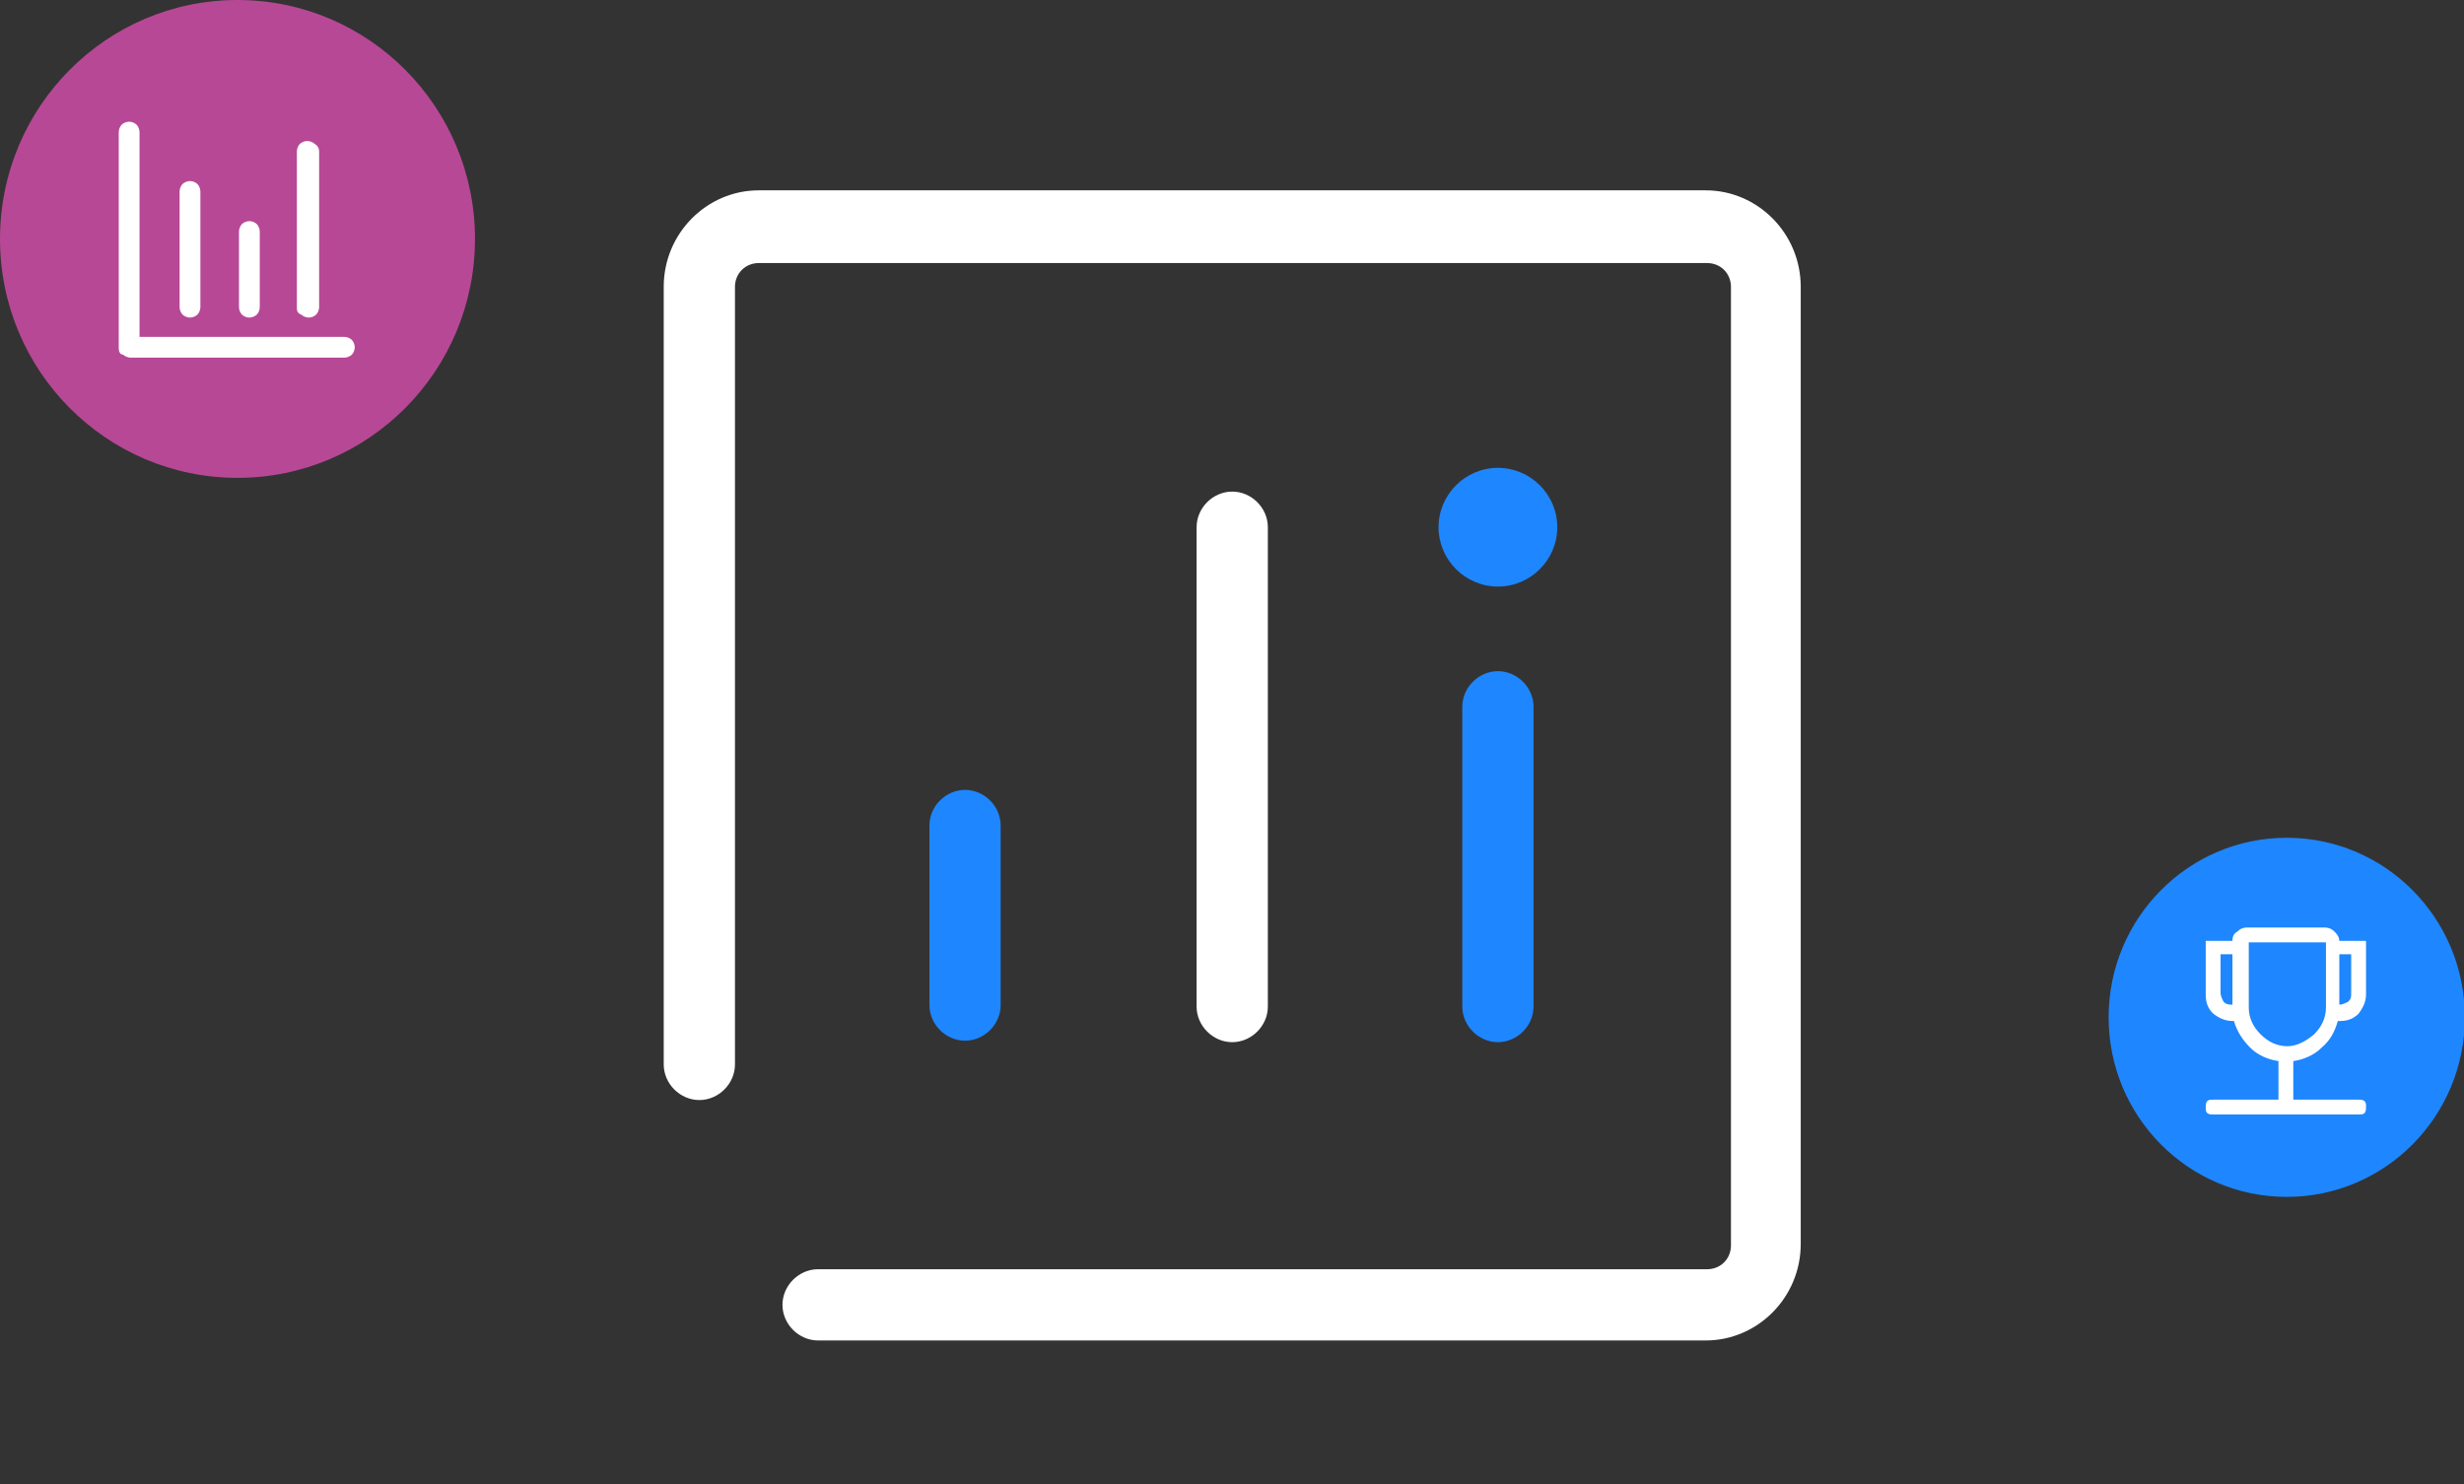 <?xml version="1.0" encoding="utf-8"?>
<!-- Generator: Adobe Illustrator 22.0.0, SVG Export Plug-In . SVG Version: 6.00 Build 0)  -->
<svg version="1.1" id="Layer_1" xmlns="http://www.w3.org/2000/svg" xmlns:xlink="http://www.w3.org/1999/xlink" x="0px" y="0px"
	 viewBox="0 0 166 100" style="enable-background:new 0 0 166 100;" xml:space="preserve">
<rect x="0" y="0" width="166" height="100" fill="#333333" stroke="none"/>
<style type="text/css">
	.st0{fill:#1E86FF;}
	.st1{fill:#B74896;}
	.st2{fill:#FFFFFF;}
	.st3{fill:none;}
	@keyframes TomoPlus1 {
		0% {
			transform: translateY(0px);
		}
		50% {
			transform: translateY(-15px);
		}
		100% {
			transform: translateY(0px);
		}
	}
	.plus1 {
		animation-name: TomoPlus1;
		animation-iteration-count: infinite;
		animation-duration: 3s;
	}
	@keyframes TomoPlus2 {
		0% {
			transform: translateY(0px);
		}
		50% {
			transform: translateY(15px);
		}
		100% {
			transform: translateY(0px);
		}
	}
	.plus2 {
		animation-name: TomoPlus2;
		animation-iteration-count: infinite;
		animation-duration: 3s;
	}
</style>
<title>Reward tracking</title>
<desc>Created with Sketch.</desc>
<g id="Page-1">
	<g id="ld-game-1-copy" transform="translate(-318, -1501)">
		<g id="Group-15" transform="translate(318, 1501)">
			<g class="plus1">
				<g id="Group-9-Copy" transform="translate(142.058, 56.452)">
					<ellipse id="Oval" class="st0" cx="12" cy="12.1" rx="12" ry="12.1"/>
				</g>
				<path id="trophy---anticon" class="st2" d="M157.5,68.8c-0.2,0.7-0.5,1.3-1.1,1.8c-0.5,0.5-1.2,0.8-1.9,0.9v2.6h4.4
					c0.1,0,0.3,0,0.4,0.1c0.1,0.1,0.1,0.2,0.1,0.4c0,0.1,0,0.3-0.1,0.4c-0.1,0.1-0.2,0.1-0.4,0.1h-9.8c-0.1,0-0.3,0-0.4-0.1
					c-0.1-0.1-0.1-0.2-0.1-0.4c0-0.1,0-0.3,0.1-0.4c0.1-0.1,0.2-0.1,0.4-0.1h4.4v-2.6c-0.7-0.1-1.4-0.4-1.9-0.9
					c-0.5-0.5-0.9-1.1-1.1-1.8h-0.1c-0.5,0-0.9-0.2-1.3-0.5c-0.4-0.4-0.5-0.8-0.5-1.3v-3.6h1.8c0-0.3,0.1-0.5,0.3-0.6
					c0.2-0.2,0.4-0.3,0.7-0.3h5.2c0.3,0,0.5,0.1,0.7,0.3c0.2,0.2,0.3,0.4,0.3,0.6h1.8v3.6c0,0.5-0.2,0.9-0.5,1.3
					c-0.4,0.4-0.8,0.5-1.3,0.5H157.5z M157.6,64.3v3.4c0.2,0,0.4-0.1,0.6-0.2c0.2-0.2,0.2-0.3,0.2-0.6v-2.6H157.6z M150.4,67.7v-3.4
					h-0.8v2.6c0,0.2,0.1,0.4,0.2,0.6C150,67.7,150.2,67.7,150.4,67.7z M155.9,69.7c0.5-0.5,0.8-1.1,0.8-1.8v-4.4h-5.2v4.4
					c0,0.7,0.3,1.3,0.8,1.8c0.5,0.5,1.1,0.8,1.8,0.8C154.7,70.5,155.3,70.2,155.9,69.7z"
				/>
			</g>
			<g id="Group-12">
				<g class="plus2">
					<g id="Group-4-Copy">
						<ellipse id="Oval-Copy-9" class="st1" cx="16" cy="16.1" rx="16" ry="16.1"/>
					</g>
					<path id="bar-chart---anticon" class="st2" d="M9.5,22.7h13.7c0.2,0,0.4,0.1,0.5,0.2c0.1,0.1,0.2,0.3,0.2,0.5
						c0,0.2-0.1,0.4-0.2,0.5c-0.1,0.1-0.3,0.2-0.5,0.2H8.8c-0.2,0-0.4-0.1-0.5-0.2C8.1,23.9,8,23.7,8,23.5V8.9c0-0.2,0.1-0.4,0.2-0.5
						c0.1-0.1,0.3-0.2,0.5-0.2s0.4,0.1,0.5,0.2s0.2,0.3,0.2,0.5V22.7z M13.5,12.9v7.8c0,0.2-0.1,0.4-0.2,0.5
						c-0.1,0.1-0.3,0.2-0.5,0.2s-0.4-0.1-0.5-0.2c-0.1-0.1-0.2-0.3-0.2-0.5v-7.8c0-0.2,0.1-0.4,0.2-0.5c0.1-0.1,0.3-0.2,0.5-0.2
						s0.4,0.1,0.5,0.2C13.4,12.5,13.5,12.7,13.5,12.9z M21.5,10.2v10.5c0,0.2-0.1,0.4-0.2,0.5c-0.1,0.1-0.3,0.2-0.5,0.2
						s-0.4-0.1-0.5-0.2C20,21.1,20,20.9,20,20.7V10.2c0-0.2,0.1-0.4,0.2-0.5c0.1-0.1,0.3-0.2,0.5-0.2s0.4,0.1,0.5,0.2
						C21.4,9.8,21.5,10,21.5,10.2z M17.5,15.6v5.1c0,0.2-0.1,0.4-0.2,0.5c-0.1,0.1-0.3,0.2-0.5,0.2c-0.2,0-0.4-0.1-0.5-0.2
						c-0.1-0.1-0.2-0.3-0.2-0.5v-5.1c0-0.2,0.1-0.4,0.2-0.5s0.3-0.2,0.5-0.2c0.2,0,0.4,0.1,0.5,0.2C17.4,15.2,17.5,15.4,17.5,15.6z"
					/>
				</g>
			</g>
			<g id="_x23_035" transform="translate(35.115, 3.226)">
				<rect id="矩形" x="0" y="0" class="st3" width="95.8" height="96.8"/>
				<path id="路径" class="st2" d="M14.4,68.5c0,1.3-1.1,2.4-2.4,2.4s-2.4-1.1-2.4-2.4V16.1c0-3.6,2.9-6.5,6.4-6.5h63.8
					c3.5,0,6.4,2.9,6.4,6.5v64.5c0,3.6-2.9,6.5-6.4,6.5H20c-1.3,0-2.4-1.1-2.4-2.4s1.1-2.4,2.4-2.4h59.9c0.9,0,1.6-0.7,1.6-1.6V16.1
					c0-0.9-0.7-1.6-1.6-1.6H16c-0.9,0-1.6,0.7-1.6,1.6V68.5z"/>
				<path id="直线" class="st0" d="M27.5,52.4c0-1.3,1.1-2.4,2.4-2.4c1.3,0,2.4,1.1,2.4,2.4v12.1c0,1.3-1.1,2.4-2.4,2.4
					c-1.3,0-2.4-1.1-2.4-2.4V52.4z"/>
				<path id="直线_1_" class="st0" d="M63.4,44.4c0-1.3,1.1-2.4,2.4-2.4s2.4,1.1,2.4,2.4v20.2c0,1.3-1.1,2.4-2.4,2.4
					s-2.4-1.1-2.4-2.4V44.4z"/>
				<path id="直线_2_" class="st2" d="M45.5,32.3c0-1.3,1.1-2.4,2.4-2.4c1.3,0,2.4,1.1,2.4,2.4v32.3c0,1.3-1.1,2.4-2.4,2.4
					c-1.3,0-2.4-1.1-2.4-2.4V32.3z"/>
				<path id="椭圆形" class="st0" d="M65.8,36.3c2.2,0,4-1.8,4-4s-1.8-4-4-4c-2.2,0-4,1.8-4,4S63.6,36.3,65.8,36.3z"/>
			</g>
		</g>
	</g>
</g>
</svg>
